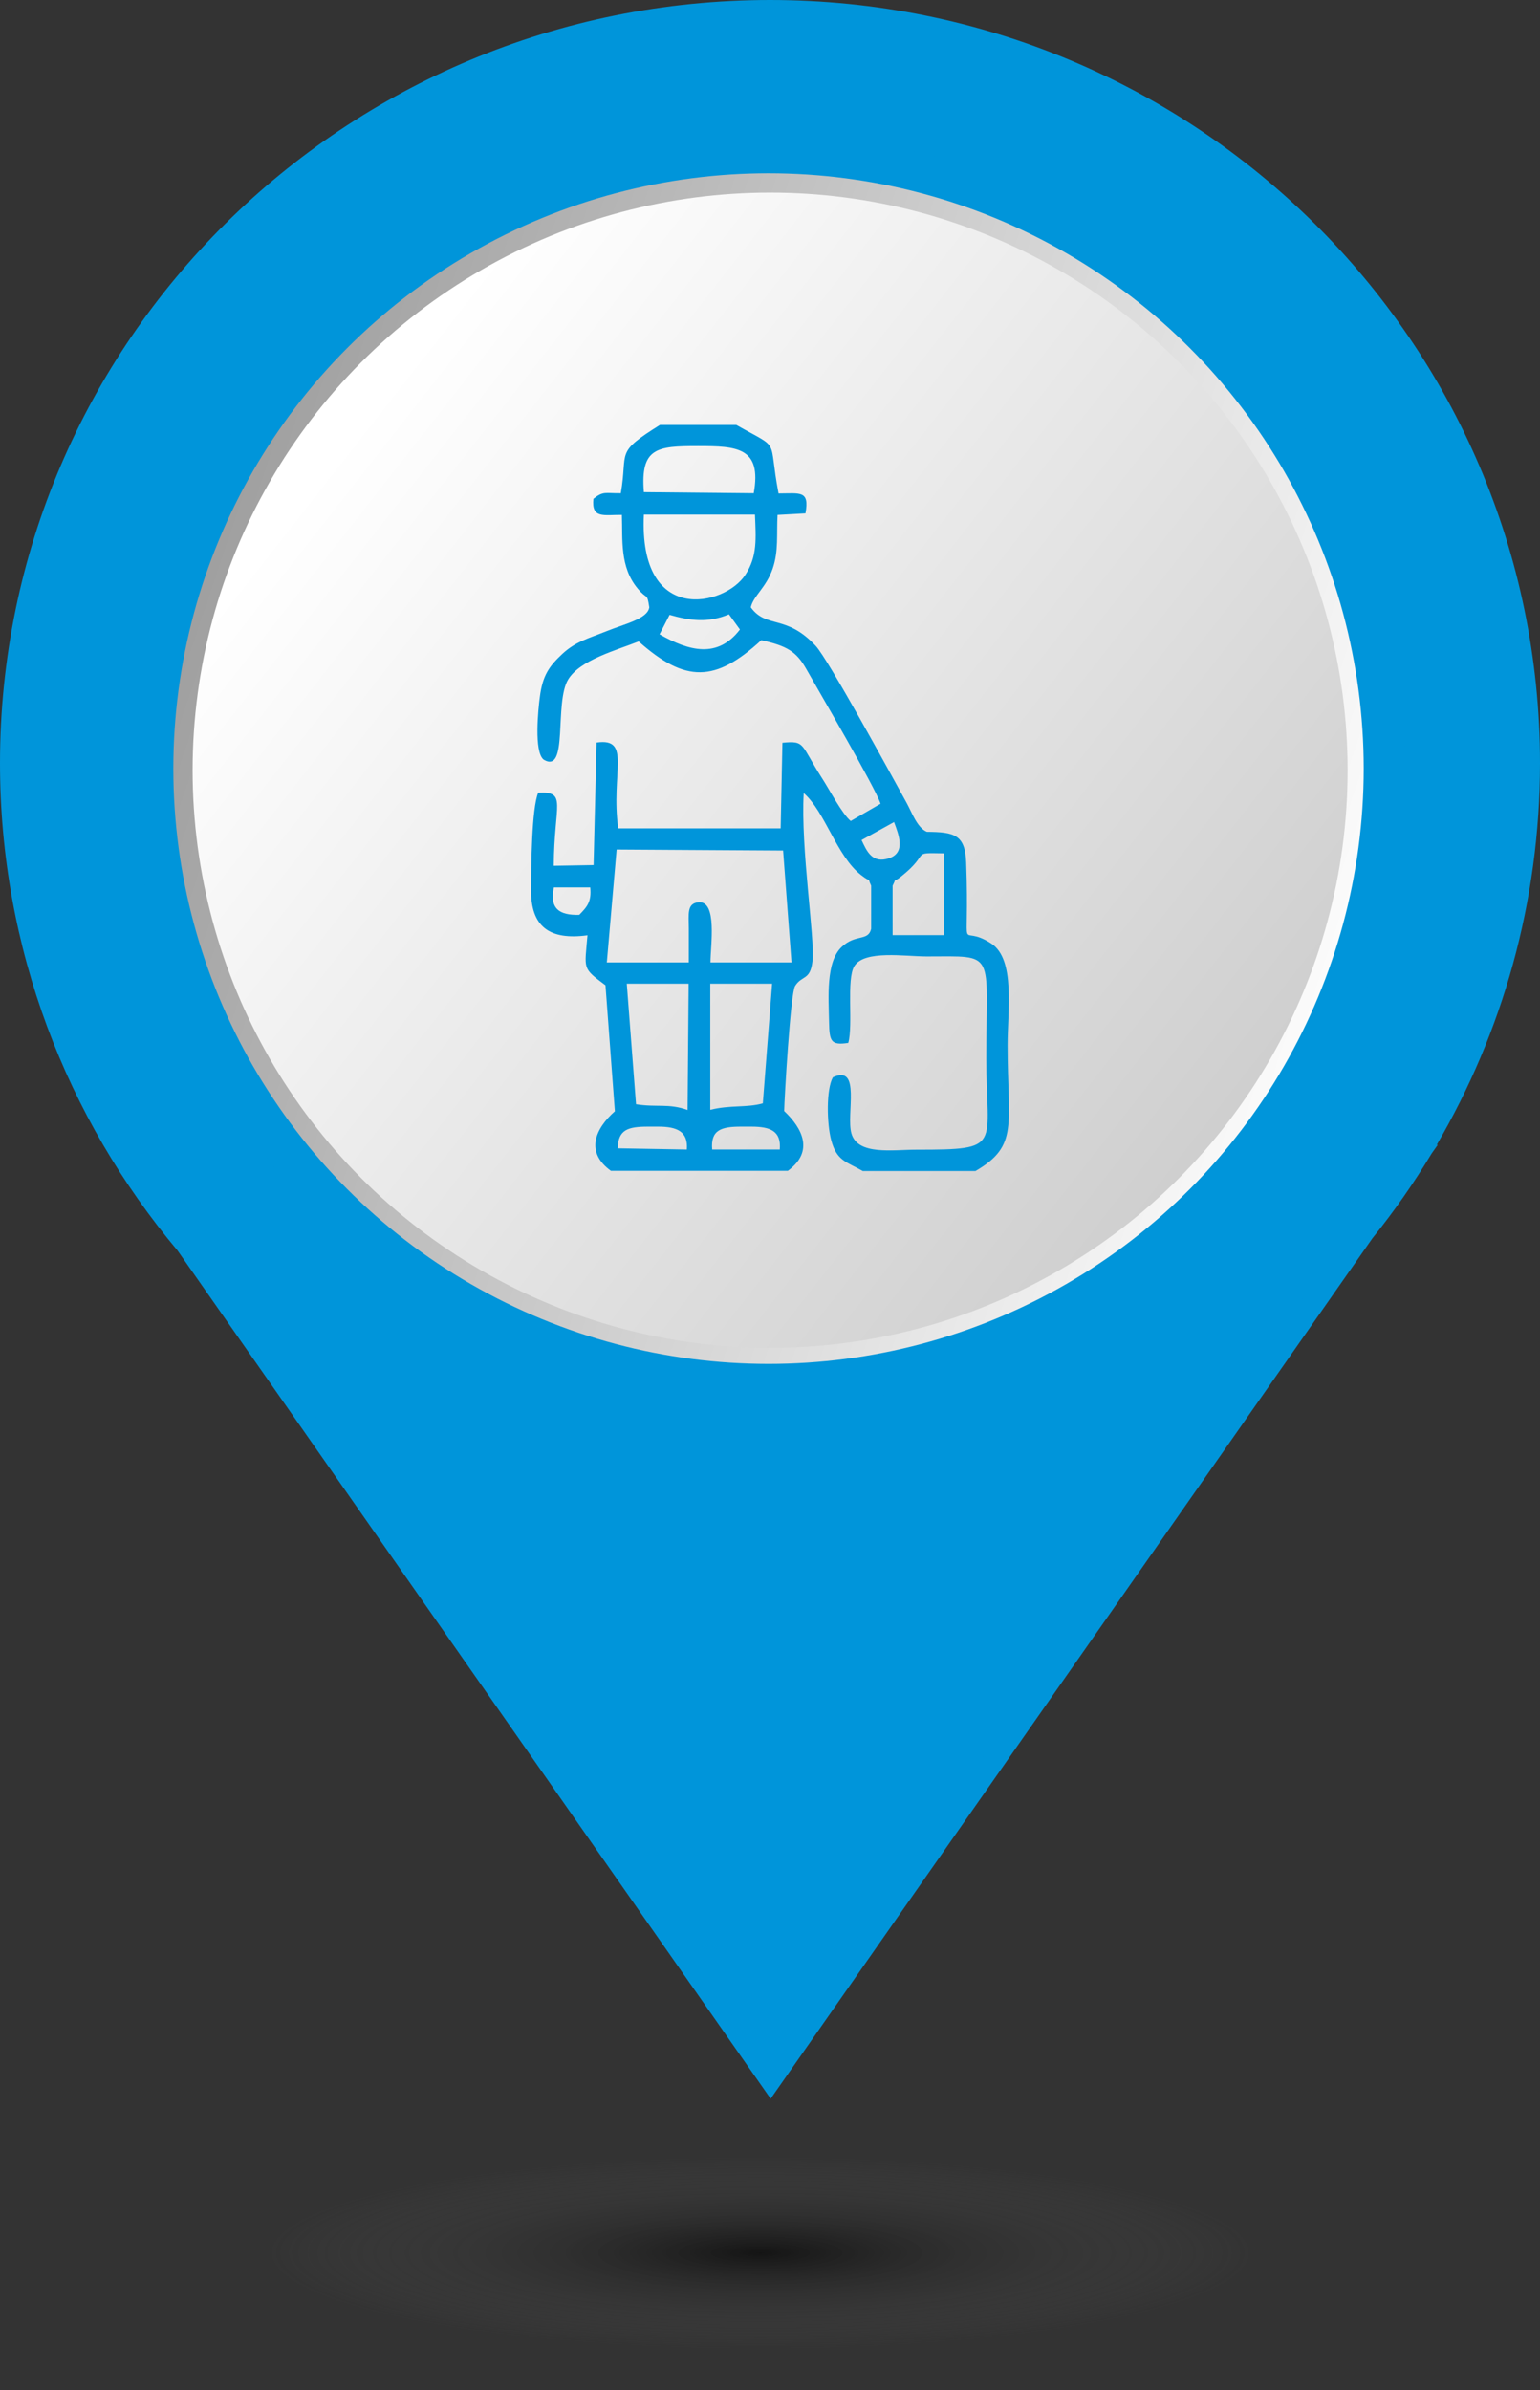 <svg width="29" height="45" viewBox="0 0 29 45" fill="none" xmlns="http://www.w3.org/2000/svg">
<rect x="0" y="0" width="29" height="45" fill="#333333" stroke="none"/>
<path d="M21.478 14.368C21.478 18.334 18.232 21.552 14.228 21.552C10.224 21.552 6.978 18.334 6.978 14.368C6.978 10.401 10.224 7.184 14.228 7.184C18.233 7.184 21.478 10.401 21.478 14.368ZM29 14.368C29 6.433 22.509 0 14.5 0C6.492 0 0 6.433 0 14.368C0 17.857 1.256 21.056 3.344 23.545L14.512 39.513L25.845 23.312C26.252 22.807 26.624 22.275 26.96 21.716L27.075 21.553H27.056C28.29 19.438 29 16.987 29 14.368Z" fill="#0095DA"/>
<path d="M21.221 14.379C21.221 18.248 18.069 21.388 14.18 21.388C10.291 21.388 7.14 18.248 7.14 14.379C7.14 10.509 10.292 7.371 14.18 7.371C18.07 7.371 21.221 10.509 21.221 14.379ZM28.526 14.379C28.526 6.638 22.222 0.362 14.444 0.362C6.668 0.362 0.363 6.638 0.363 14.379C0.363 17.783 1.583 20.904 3.611 23.331L14.457 38.909L25.461 23.104C25.856 22.612 26.218 22.093 26.545 21.547L26.656 21.388H26.638C27.836 19.325 28.526 16.933 28.526 14.379Z" fill="#0095DA"/>
<circle cx="14.502" cy="14.5" r="11.963" fill="#0095DA"/>
<circle cx="14.472" cy="14.47" r="11.208" fill="url(#paint0_linear_1206_3652)"/>
<circle cx="14.502" cy="14.501" r="10.875" fill="url(#paint1_linear_1206_3652)"/>
<ellipse cx="14.319" cy="42.413" rx="9.244" ry="1.812" fill="url(#paint2_radial_1206_3652)" fill-opacity="0.6"/>
<path fill-rule="evenodd" clip-rule="evenodd" d="M14.217 9.688H12.125C12.023 11.786 13.652 11.415 14.036 10.822C14.267 10.47 14.234 10.135 14.217 9.688ZM12.125 9.266L14.194 9.286C14.349 8.421 13.879 8.398 13.145 8.398C12.372 8.398 12.056 8.428 12.125 9.266ZM12.418 11.941C12.977 12.26 13.513 12.402 13.934 11.852L13.727 11.566C13.329 11.734 12.99 11.684 12.609 11.576L12.421 11.941H12.418ZM11.425 18.119H12.971C12.971 17.908 12.971 17.694 12.971 17.481C12.971 17.217 12.928 17.007 13.155 16.987C13.513 16.957 13.379 17.803 13.379 18.119H14.905L14.747 16.013L11.612 15.994L11.428 18.112L11.425 18.119ZM10.908 17.224C11.056 17.073 11.142 16.977 11.115 16.707H10.431C10.345 17.106 10.53 17.234 10.908 17.224ZM16.224 15.816C16.319 16.017 16.421 16.267 16.744 16.158C17.059 16.05 16.925 15.717 16.836 15.477L16.224 15.816ZM16.809 16.675V17.606H17.783V16.066C17.122 16.056 17.546 16.043 16.967 16.504C16.777 16.655 16.912 16.467 16.809 16.675ZM13.375 20.895C13.754 20.8 14.063 20.859 14.365 20.773L14.54 18.52H13.375V20.895ZM11.98 20.79C12.365 20.852 12.589 20.77 12.948 20.898L12.967 18.609V18.52H11.803L11.977 20.79H11.98ZM11.632 21.619L12.934 21.642C12.961 21.303 12.75 21.211 12.395 21.211H12.207C11.819 21.211 11.642 21.27 11.632 21.619ZM13.411 21.642H14.684C14.714 21.293 14.507 21.211 14.145 21.211H13.957C13.586 21.211 13.379 21.27 13.411 21.642ZM11.507 22.043H14.836C15.336 21.678 15.109 21.241 14.767 20.918C14.77 20.698 14.885 18.708 14.971 18.566C15.099 18.356 15.257 18.468 15.3 18.096C15.349 17.662 15.076 15.98 15.135 14.931C15.54 15.286 15.754 16.115 16.214 16.474C16.454 16.662 16.306 16.461 16.405 16.675V17.487C16.349 17.727 16.115 17.579 15.852 17.826C15.546 18.112 15.605 18.787 15.612 19.244C15.619 19.602 15.645 19.685 15.974 19.635C16.069 19.29 15.934 18.435 16.089 18.188C16.28 17.882 17.046 18.007 17.448 18.007C18.773 18.007 18.573 17.875 18.573 19.925C18.573 21.596 18.902 21.645 17.26 21.645C16.813 21.645 16.152 21.757 16.033 21.339C15.931 20.974 16.221 20.033 15.684 20.283C15.556 20.51 15.569 21.155 15.652 21.464C15.757 21.862 15.944 21.872 16.247 22.047H18.369C19.191 21.57 18.974 21.178 18.974 19.675C18.974 19.03 19.122 18.066 18.671 17.767C18.017 17.336 18.264 18.181 18.194 16.237C18.175 15.714 17.971 15.665 17.454 15.661C17.273 15.586 17.171 15.296 17.076 15.122C16.78 14.586 15.596 12.411 15.359 12.158C14.8 11.559 14.434 11.842 14.138 11.434C14.188 11.217 14.428 11.063 14.55 10.707C14.665 10.375 14.622 10.053 14.642 9.694L15.168 9.665C15.247 9.227 15.069 9.29 14.661 9.29C14.454 8.201 14.724 8.487 13.865 8H12.428C11.566 8.539 11.829 8.487 11.691 9.286C11.395 9.29 11.365 9.24 11.175 9.391C11.135 9.77 11.372 9.691 11.711 9.694C11.727 10.158 11.668 10.671 12.007 11.079C12.188 11.3 12.184 11.151 12.227 11.434C12.194 11.655 11.757 11.747 11.418 11.885C11.082 12.02 10.845 12.076 10.592 12.309C10.345 12.54 10.217 12.711 10.165 13.129C10.138 13.332 10.049 14.161 10.24 14.303C10.711 14.579 10.431 13.227 10.701 12.79C10.925 12.425 11.602 12.244 12.027 12.076C12.905 12.855 13.467 12.852 14.336 12.053C14.819 12.158 14.997 12.27 15.178 12.586C15.421 13.017 16.477 14.816 16.582 15.132L16.02 15.457C15.859 15.326 15.615 14.859 15.48 14.652C15.069 14.01 15.171 13.941 14.734 13.984L14.701 15.596H11.642C11.497 14.556 11.902 13.882 11.234 13.98L11.178 16.287L10.428 16.3C10.434 15.135 10.688 14.898 10.135 14.925C10.01 15.227 10.003 16.316 10 16.744C9.994 17.451 10.349 17.704 11.063 17.609C11.01 18.254 10.957 18.218 11.402 18.55L11.579 20.922C11.211 21.247 11.01 21.691 11.51 22.047L11.507 22.043Z" fill="#0095DA"/>
<defs>
<linearGradient id="paint0_linear_1206_3652" x1="25.739" y1="19.212" x2="1.995" y2="11.237" gradientUnits="userSpaceOnUse">
<stop stop-color="white"/>
<stop offset="1" stop-color="#999999"/>
</linearGradient>
<linearGradient id="paint1_linear_1206_3652" x1="4.896" y1="10.332" x2="24.109" y2="25.375" gradientUnits="userSpaceOnUse">
<stop stop-color="white"/>
<stop offset="1" stop-color="#C7C7C7"/>
</linearGradient>
<radialGradient id="paint2_radial_1206_3652" cx="0" cy="0" r="1" gradientUnits="userSpaceOnUse" gradientTransform="translate(14.319 42.413) scale(9.244 1.812)">
<stop/>
<stop offset="1" stop-color="#666666" stop-opacity="0"/>
</radialGradient>
</defs>
</svg>
